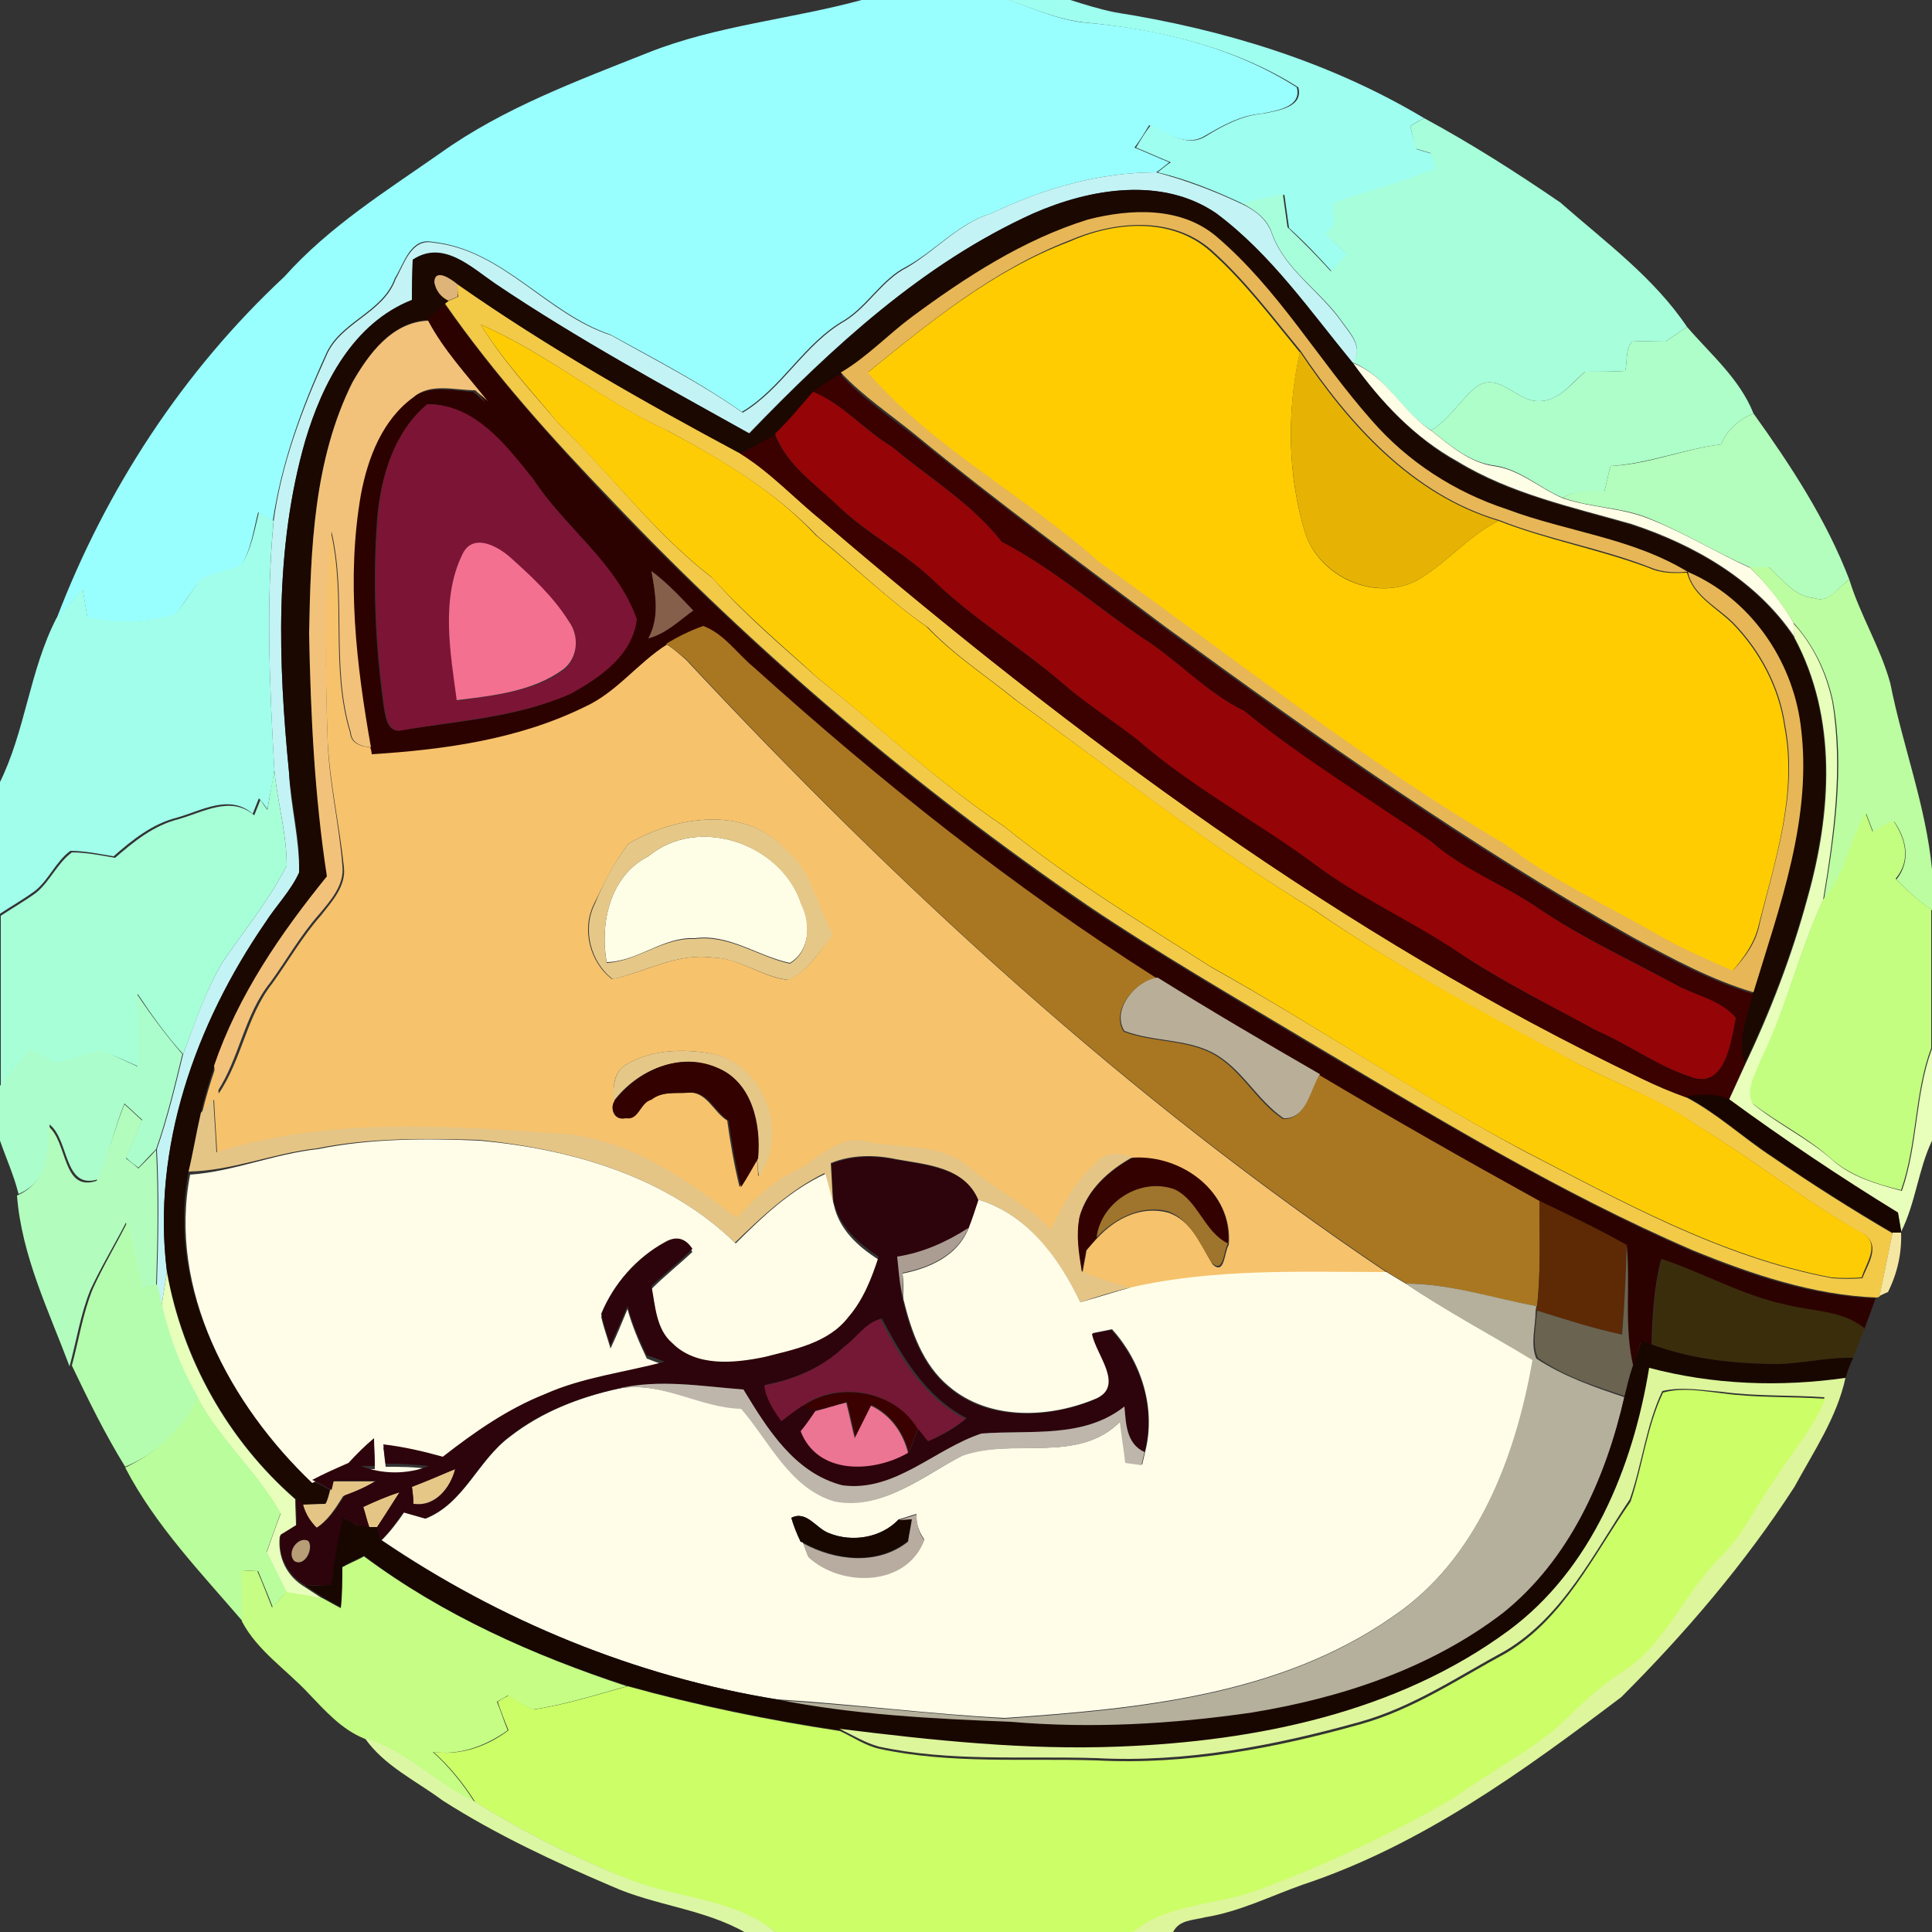 <?xml version="1.0" encoding="utf-8"?>
<!-- Generator: Adobe Illustrator 26.0.3, SVG Export Plug-In . SVG Version: 6.00 Build 0)  -->
<svg version="1.1" id="Layer_1" xmlns="http://www.w3.org/2000/svg" xmlns:xlink="http://www.w3.org/1999/xlink" x="0px" y="0px"
	 viewBox="0 0 250 250" style="enable-background:new 0 0 250 250;" xml:space="preserve">
<rect x="0" y="0" width="250" height="250" fill="#333333" stroke="none"/>
<style type="text/css">
	.st0{fill:#99FFFE;}
	.st1{fill:#9EFEF0;}
	.st2{fill:#A7FEDB;}
	.st3{fill:#C3F3F5;}
	.st4{fill:#1B0800;}
	.st5{fill:#E7B657;}
	.st6{fill:#FFCC01;}
	.st7{fill:#DFB479;}
	.st8{fill:#F3C948;}
	.st9{fill:#2C0200;}
	.st10{fill:#F3C27A;}
	.st11{fill:#FDCC05;}
	.st12{fill:#ADFEC9;}
	.st13{fill:#E6B304;}
	.st14{fill:#FEFDE6;}
	.st15{fill:#3B0000;}
	.st16{fill:#950406;}
	.st17{fill:#7C1435;}
	.st18{fill:#B3FEBC;}
	.st19{fill:#A0FEEB;}
	.st20{fill:#F6C26C;}
	.st21{fill:#F47090;}
	.st22{fill:#BBFDA0;}
	.st23{fill:#865F4B;}
	.st24{fill:#A97722;}
	.st25{fill:#E8FFBB;}
	.st26{fill:#A7FFD8;}
	.st27{fill:#C3FE81;}
	.st28{fill:#E5C888;}
	.st29{fill:#B9AF98;}
	.st30{fill:#ABFECB;}
	.st31{fill:#320100;}
	.st32{fill:#190500;}
	.st33{fill:#E5C585;}
	.st34{fill:#B2FDBE;}
	.st35{fill:#FFFDE8;}
	.st36{fill:#2D030C;}
	.st37{fill:#330100;}
	.st38{fill:#9F742C;}
	.st39{fill:#5E2905;}
	.st40{fill:#B5FDAE;}
	.st41{fill:#AC9D93;}
	.st42{fill:#F5E7A2;}
	.st43{fill:#6A634F;}
	.st44{fill:#3A2D0C;}
	.st45{fill:#B5B09C;}
	.st46{fill:#741835;}
	.st47{fill:#180700;}
	.st48{fill:#DDF59B;}
	.st49{fill:#BEB6AB;}
	.st50{fill:#CCFE67;}
	.st51{fill:#BAFD9C;}
	.st52{fill:#EC7593;}
	.st53{fill:#B8ACA0;}
	.st54{fill:#B79E76;}
	.st55{fill:#C5FD85;}
	.st56{fill:#DBF7A4;}
</style>
<g id="_x23_99fffeff">
	<path class="st0" d="M111.5,0h19.1c3.1,1.1,6.2,2.5,9.5,2.9c9.6,0.8,19.4,3.1,27.7,8.4c0.7,2.6-2.7,3-4.5,3.4
		c-2.8,0.2-5.2,1.6-7.6,3c-2.4,1.3-4.9-0.6-7-1.5c-0.6,1-1.2,2-1.9,2.9c1.5,0.6,3,1.3,4.5,1.9c-0.4,0.3-1.2,1-1.7,1.3
		c-7.4,0-14.6,2.1-21.3,5.3c-4.3,1.3-7.2,4.8-11,6.9c-3.2,1.6-5,5-8,6.9c-5.3,3-8.1,8.8-13.3,11.9c-5.4-3.8-11.2-6.8-17-10
		c-8.3-2.8-13.9-11-23-12c-2.9-0.6-3.7,2.8-4.9,4.7c-1.6,4.5-7.2,5.6-9,10c-3.1,6.8-5.7,14-6.8,21.4c-0.5-0.3-1.4-0.8-1.9-1.1
		c-0.6,2.3-0.9,4.8-2.2,6.9c-1.7,0.7-3.6,1-5.2,1.8c-1.2,1.4-2.2,3.2-3.4,4.6c-3.7,1-7.6,1.2-11.3,0.3c-0.2-1.2-0.4-2.4-0.6-3.6
		c-1.1,1.2-2.3,2.5-3.4,3.8C13.7,63.3,23.7,48,36.8,35.8c5.8-6.5,13.2-11.1,20.2-16c8.1-5.8,17.6-9.3,26.9-13
		C92.7,3.3,102.3,2.5,111.5,0z"/>
</g>
<g id="_x23_9efef0ff">
	<path class="st1" d="M130.5,0h8c1.9,0.6,3.8,1.2,5.8,1.6c14,2.2,27.8,6.4,40,13.7c-0.5,0.2-1.3,0.7-1.8,1c0.2,1,0.5,2,0.8,3
		c0.7,0.2,1.3,0.4,2,0.6c0.1,0.5,0.4,1.5,0.6,2c-4.3,1.8-8.9,2.9-13.3,4.5c0.1,0.9,0.2,1.8,0.3,2.6c-0.3,0.3-0.9,1-1.2,1.4
		c0.9,0.9,1.8,1.7,2.8,2.6c-0.7,0.8-1.4,1.5-2.1,2.2c-1.8-2-3.6-3.9-5.6-5.7c-0.2-1.4-0.4-2.9-0.6-4.3c-1.8,0.4-3.5,0.8-5.3,1.2
		c-3.6-1.7-7.3-3.2-11.1-4.1c0.4-0.3,1.2-1,1.7-1.3c-1.5-0.6-3-1.3-4.5-1.9c0.6-1,1.2-2,1.9-2.9c2.1,0.9,4.6,2.9,7,1.5
		c2.3-1.4,4.8-2.8,7.6-3c1.8-0.4,5.2-0.8,4.5-3.4c-8.2-5.2-18.1-7.5-27.7-8.4C136.8,2.5,133.7,1.1,130.5,0z"/>
</g>
<g id="_x23_a7fedbff">
	<path class="st2" d="M182.5,16.3c0.4-0.2,1.3-0.8,1.8-1c6.1,3.3,11.9,7,17.6,10.9c5.8,5.1,12.1,9.7,16.4,16.1
		c-0.9,0.6-1.9,1.3-2.8,1.9c-1.4,0-2.8-0.1-4.3,0c-0.9,1-0.6,2.6-0.9,3.8c-1.8,0.1-3.5,0.1-5.2,0.1c-1.8,1.5-3.4,3.9-6.1,3.8
		c-2.8,0-5-3.8-7.9-1.9c-2.1,1.7-3.5,4.2-5.9,5.7c-3.9-2.4-5.8-7.1-10.2-8.8l0,0c1.6-2-0.4-3.9-1.5-5.5c-2.8-3.9-7.2-6.5-8.9-11.2
		c-0.6-1.9-2.2-3-3.9-3.9c1.8-0.4,3.5-0.8,5.3-1.2c0.2,1.4,0.4,2.9,0.6,4.3c1.9,1.8,3.8,3.7,5.6,5.7c0.7-0.8,1.4-1.5,2.1-2.2
		c-0.9-0.9-1.9-1.7-2.8-2.6c0.3-0.3,0.9-1,1.2-1.4c-0.1-0.9-0.2-1.8-0.3-2.6c4.4-1.6,9-2.7,13.3-4.5c-0.1-0.5-0.4-1.5-0.6-2
		c-0.7-0.2-1.3-0.4-2-0.6C183,18.3,182.7,17.3,182.5,16.3z"/>
</g>
<g id="_x23_c3f3f5ff">
	<path class="st3" d="M128.3,27.6c6.7-3.2,13.9-5.3,21.3-5.3c3.8,1,7.5,2.4,11.1,4.1c1.7,0.8,3.3,2,3.9,3.9
		c1.7,4.6,6.1,7.3,8.9,11.2c1.1,1.6,3.1,3.5,1.5,5.5c-5.5-6.7-10.6-14.1-17.7-19.4c-7-4.8-16.3-3.2-23.6,0
		c-14.3,6.5-26,17.3-36.8,28.5c-11.1-6.2-22.3-12.2-32.8-19.3c-3.2-2.1-6.8-5.6-10.7-3.1c-0.1,1.7-0.1,3.5-0.1,5.2
		c-7.6,3-11.6,10.8-13.8,18.2c-4,13.9-3.5,28.6-2.1,42.9c0.2,4.4,1.4,8.7,1.3,13c-1.1,2.4-3,4.3-4.4,6.5
		c-9,13.1-14.7,29.1-12.7,45.1c-0.2,1.5-0.5,3-0.7,4.4c-0.2-0.9-0.4-1.9-0.6-2.8c0.2-5.8,0.3-11.7,0-17.5c1.4-4,2.4-8.2,3.4-12.3
		c1.5-4.1,2.9-8.2,5.1-11.9c2.8-4.1,6-8,8.3-12.5c0-4.2-1.2-8.2-1.6-12.3c-0.6-10.7-1.1-21.5-0.1-32.2c1-7.4,3.7-14.6,6.8-21.4
		c1.8-4.4,7.4-5.5,9-10c1.1-1.9,2-5.3,4.9-4.7c9.1,1,14.6,9.3,23,12c5.7,3.2,11.6,6.2,17,10c5.2-3.1,8-8.9,13.3-11.9
		c3-1.9,4.8-5.3,8-6.9C121.1,32.4,124.1,28.9,128.3,27.6z"/>
</g>
<g id="_x23_1b0800ff">
	<path class="st4" d="M133.8,27.6c7.3-3.2,16.6-4.8,23.6,0c7.1,5.3,12.1,12.6,17.7,19.4l0,0c3.6,5,7.9,9.7,13.4,12.8
		c6.9,4.2,14.9,5.9,22.5,8.1c8.2,2.7,16.2,7.2,21.1,14.6c5.6,10.3,4.8,22.7,1.7,33.7c-2,7.4-4.8,14.6-8.1,21.6c-1.1-3,0.4-6.1,1-9.1
		c3.3-11.2,7.7-22.7,6.1-34.6c-1-8.5-6.6-16.4-14.6-19.8l0,0c-7.1-4.4-15.6-5.2-23.4-8.1c-6.7-2.2-12.8-6.2-17.5-11.5
		c-6.8-7.8-12.1-17.1-20.1-23.8c-4.5-3.9-11.1-3.7-16.6-2.2c-8.4,2.6-15.9,7.5-22.8,12.8c-3.2,2.3-5.8,5.2-9.2,7.2
		c-1.2,0.7-2.4,1.5-3.5,2.3c-1.6,1.8-3.1,3.8-4.9,5.4c-1.4,0.9-3,1.7-4.5,2.5C83.3,52,70.9,45,59.2,36.8c-0.7-0.6-3-2.2-3-0.3
		c0.2,1.1,0.9,1.9,1.9,2.4l-0.5,0.4c-0.7,0.7-1.5,1.4-2.2,2.1c-4.6,0.2-7.6,4.3-9.8,8c-5,10-5.4,21.6-5.6,32.6
		c0.2,10.5,0.7,21,2.4,31.3c-6,7.4-11.5,15.4-14.6,24.5c-0.7,2-1.3,4.1-1.8,6.1c-0.6,2.5-1,5.1-1.6,7.7
		c-2.9,14.9,5.2,29.8,15.8,39.9c0.8,0.4,1.6,0.8,2.5,1.3c-0.1,0.4-0.4,1.3-0.5,1.8c-0.8,0-2.3,0.1-3.1,0.1c-0.2-0.2-0.7-0.6-0.9-0.8
		c-8.7-7.5-14.5-18.1-16.6-29.4c-2-16,3.7-32,12.7-45.1c1.4-2.2,3.3-4.1,4.4-6.5c0.2-4.4-1-8.7-1.3-13c-1.4-14.2-1.9-29,2.1-42.9
		c2.2-7.4,6.2-15.2,13.8-18.2c0-1.7,0.1-3.5,0.1-5.2c3.9-2.6,7.5,0.9,10.7,3.1C74.8,43.9,85.9,49.9,97,56.1
		C107.8,44.9,119.5,34,133.8,27.6z"/>
</g>
<g id="_x23_e7b657ff">
	<path class="st5" d="M140.8,28.4c5.5-1.4,12-1.7,16.6,2.2c8,6.8,13.2,16,20.1,23.8c4.7,5.4,10.8,9.3,17.5,11.5
		c7.7,2.9,16.2,3.7,23.4,8.1c-1.7,0.1-3.3,0.1-4.9-0.6c-6.4-2.5-13.2-3.6-19.5-6.1c-11.2-3.3-19.4-12.5-25.7-21.9
		c-3.7-4.5-7.2-9.2-11.6-13.1c-5.1-4.4-12.5-3.7-18.3-1.2c-9.8,3.8-18,10.5-26,17c8.5,9.8,20.3,15.9,29.9,24.5
		c17.4,12.4,34.1,25.8,52.5,36.5c6,4.6,12.9,7.8,19.4,11.5c3.2,1.9,6.7,3.3,10.1,4.9c1.6-1.7,3-3.7,3.4-6c2-8.3,5-16.9,3.3-25.6
		c-0.7-5-3.2-9.7-6.7-13.3c-2.1-2.1-5.2-3.5-5.9-6.6c8,3.4,13.5,11.3,14.6,19.8c1.6,11.9-2.7,23.4-6.1,34.6
		c-5.4-1.6-10.4-4.3-15.4-7c-21.2-11.9-41.1-26-60.7-40.3c-10.9-8.2-21.8-16.2-32.3-24.8c-3.3-2.7-6.8-5-9.7-8.1
		c3.4-2,6.1-4.9,9.2-7.2C124.9,35.9,132.4,31,140.8,28.4z"/>
</g>
<g id="_x23_ffcc01ff">
	<path class="st6" d="M138.3,31.3c5.8-2.6,13.2-3.3,18.3,1.2c4.4,3.9,7.9,8.6,11.6,13.1c-1.7,7.7-1.6,15.9,0.7,23.4
		c1.9,5.7,8.9,8.8,14.3,6.2c3.9-2.2,6.7-5.8,10.7-7.8c6.4,2.5,13.1,3.7,19.5,6.1c1.5,0.7,3.2,0.7,4.9,0.6l0,0
		c0.8,3.1,3.8,4.5,5.9,6.6c3.5,3.6,6,8.3,6.7,13.3c1.7,8.7-1.2,17.3-3.3,25.6c-0.5,2.3-1.9,4.3-3.4,6c-3.4-1.5-6.9-3-10.1-4.9
		c-6.5-3.7-13.4-6.9-19.4-11.5c-18.4-10.8-35.2-24.2-52.5-36.5c-9.6-8.6-21.4-14.7-29.9-24.5C120.3,41.7,128.5,35,138.3,31.3z"/>
</g>
<g id="_x23_dfb479ff">
	<path class="st7" d="M56.2,36.5c0.1-1.9,2.3-0.3,3,0.3c0,0.4,0,1.2,0,1.6c-0.3,0.1-0.9,0.4-1.2,0.5C57,38.4,56.4,37.6,56.2,36.5z"
		/>
</g>
<g id="_x23_f3c948ff">
	<path class="st8" d="M59.2,36.8C70.9,45,83.3,52,95.8,58.7c3.9,2.4,7.1,5.9,10.7,8.8c32.5,27.8,67.2,53.6,106,72.1
		c1.8,0.9,3.7,1.7,5.7,2.4c4,2.1,7.3,5.2,11.1,7.7c5.1,3.5,10.3,6.8,15.6,9.9c-0.6,2.7-1.1,5.5-1.7,8.2l-0.3,0.1
		c-8.2-0.3-16.2-3-23.8-6.1c-17.4-7.5-33.6-17.4-49.9-27.1c-9.5-5.7-19.2-11.3-28.4-17.5c-22.3-15.3-43-32.8-61.6-52.4
		C71.5,56.8,64,48.5,57.6,39.3l0.5-0.4c0.3-0.1,0.9-0.4,1.2-0.5C59.2,38,59.2,37.2,59.2,36.8 M62.2,42c2.8,4.6,6.5,8.6,10,12.7
		c6.8,6.5,12.4,14.3,20,20.1c4.2,4.8,9.1,8.9,13.8,13.1c8,6.3,15.5,13.4,24,19.1c8.4,6.8,17.7,12.4,26.8,18.2
		c13.6,7.6,26.6,16.3,40.3,23.7c12.8,6.6,25.6,13.8,40,16.5c1.3,0.1,2.6,0.1,3.9,0c0.6-1.7,2.4-4.1,0.3-5.6
		c-7.6-4.2-14.4-9.8-21.8-14.2c-5.1-3.6-11-5.6-16.4-8.5c-11.2-6-22.4-12-32.8-19.2c-13.5-8.2-26-17.9-38.8-27.3
		c-3.8-3.1-8-5.8-11.4-9.4c-5.1-3.5-9.5-7.9-14.3-11.8c-5.5-5.8-12.4-9.9-19.3-13.6C77.9,51.9,70.8,45.7,62.2,42z"/>
</g>
<g id="_x23_2c0200ff">
	<path class="st9" d="M55.3,41.4c0.7-0.7,1.5-1.4,2.2-2.1c6.4,9.2,13.9,17.5,21.5,25.6c18.7,19.5,39.3,37.1,61.6,52.4
		c9.3,6.2,18.9,11.8,28.4,17.5c16.3,9.6,32.5,19.5,49.9,27.1c7.6,3.1,15.5,5.8,23.8,6.1c-0.5,1.4-1,2.8-1.5,4.1
		c-2.9-2.3-6.8-2.1-10.3-3.1c-5.6-1.2-10.6-4.2-16-5.9c-0.9,3.6-1.1,7.3-1.2,11.1c-0.3-0.1-1-0.4-1.4-0.5c-0.4,1.2-0.7,2.4-1,3.6
		c-1.3-5.3-0.3-10.6-0.9-15.9c-3.6-2.1-7.5-3.9-11.3-5.7c-9.5-5.3-19.1-10.7-28.5-16.3c-7-4.1-14.1-8.2-21-12.5
		c-18.6-11.7-35.9-25.4-52.1-40.2c-2.2-1.8-3.9-4.3-6.6-5.4c-1.7,0.6-3.3,1.4-4.8,2.3c-3.8,2.4-6.5,6.3-10.7,8.1
		c-8.5,4.1-18.1,5.5-27.5,6.1c-0.1-0.2-0.2-0.7-0.2-0.9c-1.9-10.8-3.2-21.9-1.3-32.7c0.9-4.7,2.8-9.7,6.8-12.6c2.3-1.9,5.4-1,8-0.9
		c0.4,0.3,1.2,1,1.6,1.4C60.4,48.4,57.4,45.3,55.3,41.4 M55.3,52.3c-4.3,3.6-6,9.3-6.5,14.7c-0.6,8-0.3,16.1,0.8,24.1
		c0.2,1.3,0.4,3.8,2.3,3.4c7.3-1.2,14.9-1.6,21.8-4.7c3.8-2.1,8.1-5,8.6-9.7C79.8,72.8,73.1,68.3,69,62
		C65.4,57.7,61.4,52.3,55.3,52.3 M84.3,73.9c0.5,2.9,1.1,6-0.4,8.7c2.2-0.6,3.9-2.2,5.8-3.6C88,77.2,86.3,75.4,84.3,73.9z"/>
</g>
<g id="_x23_f3c27aff">
	<path class="st10" d="M45.6,49.5c2.1-3.7,5.1-7.8,9.8-8c2,3.8,5,7,7.7,10.4c-0.4-0.4-1.2-1-1.6-1.4c-2.6,0-5.8-1-8,0.9
		c-4,2.9-5.9,7.8-6.8,12.6c-1.9,10.9-0.6,22,1.3,32.7c-1.2-0.1-2.5-0.5-2.6-1.9c-2.6-8.5-0.5-17.5-2.5-26C42,77.8,42.1,86.9,42.4,96
		c0.2,5.4,1.5,10.7,1.9,16c0.3,2.5-1.5,4.5-3,6.3c-2.4,2.7-4.2,5.9-6.3,8.8c-3.4,4.2-4,9.8-6.9,14.2c-0.1-0.9-0.3-2.6-0.4-3.4
		c3.1-9.1,8.6-17.1,14.6-24.5C40.7,103,40.2,92.5,40,82C40.2,71,40.6,59.5,45.6,49.5z"/>
</g>
<g id="_x23_fdcc05ff">
	<path class="st11" d="M62.2,42c8.5,3.7,15.7,9.8,24.1,13.7c7,3.7,13.9,7.8,19.3,13.6c4.8,3.9,9.2,8.2,14.3,11.8
		c3.4,3.6,7.6,6.3,11.4,9.4c12.8,9.3,25.3,19,38.8,27.3C180.6,125,191.9,131,203,137c5.4,3,11.4,4.9,16.4,8.5
		c7.5,4.5,14.2,10,21.8,14.2c2.1,1.4,0.2,3.9-0.3,5.6c-1.3,0.1-2.6,0.1-3.9,0c-14.3-2.7-27.2-9.9-40-16.5
		c-13.8-7.3-26.7-16.1-40.3-23.7c-9.1-5.8-18.4-11.4-26.8-18.2c-8.5-5.7-16-12.7-24-19.1c-4.7-4.3-9.6-8.4-13.8-13.1
		c-7.5-5.8-13.2-13.5-20-20.1C68.8,50.6,65.1,46.7,62.2,42z"/>
</g>
<g id="_x23_adfec9ff">
	<path class="st12" d="M215.5,44.2c0.9-0.6,1.9-1.3,2.8-1.9c3.1,3.6,6.8,6.7,8.6,11.2c-1.9,0.8-3.4,2.1-4.2,4
		c-4.8,0.6-9.4,2.5-14.3,2.8c-0.3,1.1-0.5,2.2-0.8,3.3c-1.9,0-3.8-0.1-5.4,0.8c-3.1-1.3-5.6-3.8-9.1-4.2c-3.1-0.5-5.5-2.6-7.9-4.5
		c2.4-1.5,3.8-4,5.9-5.7c2.9-1.9,5.1,1.9,7.9,1.9c2.6,0.1,4.3-2.2,6.1-3.8c1.8,0,3.5,0,5.2-0.1c0.3-1.2,0-2.8,0.9-3.8
		C212.7,44.1,214.1,44.2,215.5,44.2z"/>
</g>
<g id="_x23_e6b304ff">
	<path class="st13" d="M168.2,45.5c6.3,9.4,14.4,18.5,25.7,21.9c-4,2-6.8,5.6-10.7,7.8c-5.4,2.6-12.4-0.6-14.3-6.2
		C166.6,61.4,166.5,53.2,168.2,45.5z"/>
</g>
<g id="_x23_fefde6ff">
	<path class="st14" d="M175.1,47c4.4,1.7,6.3,6.3,10.2,8.8c2.4,1.9,4.8,4,7.9,4.5c3.4,0.4,6,2.9,9.1,4.2c3.6,1.2,7.5,1.2,11,2.6
		c4.6,1.8,8.8,4.4,13.2,6.4c2.2,2.1,4.1,4.5,5.6,7.1l0.1,1.8c-4.9-7.3-12.9-11.9-21.1-14.6c-7.7-2.2-15.6-3.9-22.5-8.1
		C183,56.6,178.7,52,175.1,47z"/>
	<path class="st14" d="M83.9,110.8c6.5-5.4,17.3-1.6,19.8,6.2c1.3,2.4,1.1,6.1-1.5,7.6c-4.2-0.9-7.9-3.8-12.3-3.2
		c-4.1-0.2-7.3,3-11.4,3.1C77.6,119.5,78.9,113.3,83.9,110.8z"/>
</g>
<g id="_x23_3b0000ff">
	<path class="st15" d="M105.2,50.7c1.1-0.8,2.3-1.6,3.5-2.3c2.8,3.1,6.4,5.5,9.7,8.1c10.5,8.5,21.4,16.6,32.3,24.8
		c19.6,14.3,39.5,28.4,60.7,40.3c5,2.7,9.9,5.3,15.4,7c-0.7,3-2.1,6-1,9.1c-0.7,1.5-1.4,3.1-2.1,4.6c-1.8-0.7-3.7-0.7-5.5-0.3
		c-1.9-0.7-3.8-1.5-5.7-2.4c-38.8-18.5-73.5-44.3-106-72.1c-3.6-2.9-6.7-6.3-10.7-8.8c1.5-0.8,3-1.6,4.5-2.5c1.5,4,5.2,6.4,8.2,9.3
		c3.8,3.7,8.6,6,12.4,9.7c5.1,4.9,11.2,8.6,16.6,13.2c3.1,2.7,6.6,4.8,9.8,7.4c7,6.1,15.4,10.4,22.8,16c5.9,4.4,12.6,7.3,18.6,11.4
		c5.6,3.8,11.8,6.8,17.8,10.1c4.2,1.8,7.9,4.6,12.2,6c4.5,1.8,5.3-4.6,5.9-7.6c-2-2.3-5.4-2.9-8-4.4c-5.8-3.2-11.8-5.9-17.3-9.6
		c-4.5-3.2-9.9-5-14.1-8.8c-8.1-5.5-16.6-10.6-24.2-16.9c-5-2.4-8.7-6.7-13.4-9.6c-6-4.2-11.5-8.9-18-12.3c-3.9-5-9.4-8.3-14.2-12.3
		C111.9,55.7,109.1,52.3,105.2,50.7z"/>
	<path class="st15" d="M103.8,182c4.6-3.3,11.9-2.1,15,2.8c-0.4,1-0.8,2.1-1.2,3.1c-0.7-2.6-2.3-4.9-4.8-6.1
		c-0.7,1.4-1.4,2.8-2.1,4.2c-0.4-1.6-0.7-3.1-1.1-4.6c-1.3,0.4-2.7,0.8-4,1.1C105.1,182.4,104.2,182.1,103.8,182z"/>
</g>
<g id="_x23_950406ff">
	<path class="st16" d="M100.3,56.1c1.8-1.7,3.3-3.6,4.9-5.4c3.9,1.6,6.6,5,10.2,7.1c4.8,4.1,10.3,7.3,14.2,12.3
		c6.5,3.4,12,8.2,18,12.3c4.7,2.9,8.4,7.2,13.4,9.6c7.6,6.2,16.1,11.3,24.2,16.9c4.2,3.7,9.5,5.6,14.1,8.8
		c5.5,3.7,11.5,6.5,17.3,9.6c2.6,1.5,6,2,8,4.4c-0.6,3.1-1.4,9.4-5.9,7.6c-4.3-1.4-8-4.2-12.2-6c-6-3.3-12.1-6.3-17.8-10.1
		c-6.1-4.1-12.8-7-18.6-11.4c-7.5-5.5-15.8-9.9-22.8-16c-3.2-2.5-6.7-4.7-9.8-7.4c-5.3-4.6-11.5-8.3-16.6-13.2
		c-3.8-3.7-8.6-6.1-12.4-9.7C105.5,62.6,101.8,60.2,100.3,56.1z"/>
</g>
<g id="_x23_7c1435ff">
	<path class="st17" d="M55.3,52.3c6.2,0,10.2,5.3,13.7,9.7c4.1,6.3,10.8,10.8,13.4,18.1c-0.5,4.7-4.8,7.6-8.6,9.7
		c-6.9,3-14.5,3.4-21.8,4.7c-1.9,0.4-2.1-2.1-2.3-3.4c-1.1-8-1.4-16-0.8-24.1C49.3,61.6,51,55.9,55.3,52.3 M59.8,71.8
		c-2.8,5.8-1.5,12.7-0.6,18.9c4.7-0.7,9.8-1.1,13.8-4c1.8-1.5,2-4.4,0.7-6.2c-2.1-3.1-4.8-5.8-7.6-8.3
		C64.2,70.7,61.1,68.9,59.8,71.8z"/>
</g>
<g id="_x23_b3febcff">
	<path class="st18" d="M222.7,57.5c0.8-1.9,2.3-3.2,4.2-4c4.8,6.7,9.4,13.7,12.4,21.5c-1.4,0.9-2.5,3.1-4.5,2.4
		c-2.6-0.2-4.1-2.4-5.9-4c-0.6,0-1.9,0-2.5,0c-4.5-2-8.7-4.6-13.2-6.4c-3.5-1.4-7.4-1.3-11-2.6c1.7-1,3.6-0.9,5.4-0.8
		c0.3-1.1,0.5-2.2,0.8-3.3C213.3,60.1,217.9,58.1,222.7,57.5z"/>
</g>
<g id="_x23_a0feebff">
	<path class="st19" d="M33.5,66.3c0.5,0.3,1.4,0.8,1.9,1.1c-1,10.7-0.5,21.5,0.1,32.2c-0.2,1.7-0.6,3.4-0.9,5.1
		c-0.3-0.4-0.8-1.1-1.1-1.4c-0.3,0.7-0.5,1.3-0.8,2c-3-2.6-6.6-0.4-9.8,0.5c-3.2,0.8-5.8,2.9-8.2,5c-1.9-0.3-3.7-0.7-5.6-0.7
		c-1.9,1.4-2.8,3.8-4.6,5.2c-1.5,1.1-3.1,2-4.6,3v-16.9C3.3,94.6,3.8,86.8,7.3,80c1.1-1.3,2.3-2.5,3.4-3.8c0.2,1.2,0.4,2.4,0.6,3.6
		c3.7,0.9,7.6,0.8,11.3-0.3c1.3-1.4,2.2-3.1,3.4-4.6c1.7-0.8,3.5-1.1,5.2-1.8C32.5,71.2,32.9,68.7,33.5,66.3z"/>
</g>
<g id="_x23_f6c26cff">
	<path class="st20" d="M42.4,96c-0.3-9.1-0.5-18.2,0.4-27.2c2,8.5-0.1,17.5,2.5,26c0.1,1.4,1.4,1.8,2.6,1.9c0.1,0.2,0.2,0.7,0.2,0.9
		c9.4-0.6,18.9-1.9,27.5-6.1c4.2-1.9,6.9-5.7,10.7-8.1c0.9,0.6,1.7,1.3,2.5,2c27.4,29.4,57.2,56.8,90.7,79.3
		c-11.1,0-22.2-0.5-33.1,2c-2.2-0.5-4.3-1.2-6.3-2.1c0.1-0.7,0.4-2.1,0.5-2.8c0.3-0.4,1-1.2,1.4-1.6c2.3-2.5,5.6-4.2,9.1-3.3
		c3.1,1,4.3,4.2,5.8,6.7c1.6,1.5,1.5-1.6,2.1-2.5c0.6-6.8-6-11.6-12.3-11.2c-1.7-0.6-3.6-0.7-4.9,0.9c-2.7,2.2-4.2,5.4-5.7,8.5
		c-3-3.2-7-5.1-10.4-7.9c-3.7-3.3-9-2.5-13.5-3.5c-3.7-1-6.3,2.4-9.4,3.9c-2.9,1.4-5.2,3.7-7.4,6c-6.6-5.1-13.7-10.1-22.3-10.9
		c-15-1-30.5-2.2-45,2.4c-0.1-2.3-0.3-4.6-0.4-7c-0.5,0.6-1.1,1.2-1.6,1.9c0.5-2.1,1.1-4.1,1.8-6.1c0.1,0.9,0.3,2.6,0.4,3.4
		c3-4.4,3.6-10,6.9-14.2c2.1-2.9,3.9-6.1,6.3-8.8c1.4-1.8,3.3-3.8,3-6.3C43.9,106.6,42.7,101.4,42.4,96 M81.3,109.2
		c-1.8,2.4-3.1,5-4.4,7.7c-1.7,3.3-0.6,7.6,2.3,9.8c4.3-0.9,8.3-3.4,12.9-2.8c3.5,0,6.4,2.5,9.8,2.9c2.6-1.1,4.2-3.7,5.8-5.9
		c-2.1-3.5-2.7-8-6-10.8C96.7,104.1,87.3,105.6,81.3,109.2 M80.8,137.9c-1.5,1.1-1.5,3-1.3,4.6c-0.6,1,0,2.5,1.3,2.2
		c1.7,0.2,1.8-2,3.3-2.4c1.4-1.1,3.2-0.8,4.8-0.9c2.5-0.3,3.4,2.5,5.2,3.6c0.4,2.9,0.9,5.8,1.6,8.6c0.8-1.2,1.5-2.4,2.2-3.7
		c0.1,0.6,0.2,1.7,0.2,2.3c4.1-5.5,0.5-14.8-6.3-15.9C88.3,135.7,84.1,135.8,80.8,137.9z"/>
</g>
<g id="_x23_f47090ff">
	<path class="st21" d="M59.8,71.8c1.3-2.9,4.5-1.2,6.2,0.3c2.8,2.5,5.6,5.1,7.6,8.3c1.4,1.9,1.2,4.7-0.7,6.2c-4,2.9-9,3.4-13.8,4
		C58.3,84.6,57,77.6,59.8,71.8z"/>
</g>
<g id="_x23_bbfda0ff">
	<path class="st22" d="M226.4,73.4c0.6,0,1.9,0,2.5,0c1.8,1.6,3.3,3.8,5.9,4c1.9,0.7,3.1-1.5,4.5-2.4c1.4,4.6,4,8.7,5.3,13.4
		c1.6,8.1,4.6,15.8,5.4,24.1v5.3c-1.7-1.2-3.2-2.5-4.6-4c1.9-2.4,1.3-5.2-0.3-7.5c-0.9,0.5-1.8,1-2.7,1.4c-0.2-0.6-0.7-1.8-0.9-2.4
		c-2.2,3.6-2.6,8-5.5,11.2c1.4-8.5,2.7-17.2,1.2-25.7c-0.8-3.8-2.5-7.3-5.1-10.2C230.5,78,228.6,75.5,226.4,73.4z"/>
</g>
<g id="_x23_865f4bff">
	<path class="st23" d="M84.3,73.9c2,1.5,3.7,3.3,5.4,5.1c-1.8,1.3-3.5,3-5.8,3.6C85.4,79.8,84.8,76.8,84.3,73.9z"/>
</g>
<g id="_x23_a97722ff">
	<path class="st24" d="M86.2,83.3c1.5-0.9,3.1-1.7,4.8-2.3c2.7,1,4.4,3.6,6.6,5.4c16.3,14.7,33.5,28.4,52.1,40.2
		c-2.9,0.4-6,4.2-4.3,6.9c3.7,1.4,7.9,1,11.4,2.8c3.8,2,5.7,6.2,9.2,8.5c3,0.1,3.4-3.7,4.7-5.7c9.4,5.6,18.9,11,28.5,16.3
		c0,4.5,0.2,9.1-0.3,13.6c-5.7-0.9-11.1-2.9-16.9-2.9c-0.8-0.5-1.7-1-2.5-1.5c-33.4-22.4-63.3-49.8-90.7-79.3
		C87.9,84.6,87.1,83.9,86.2,83.3z"/>
</g>
<g id="_x23_e8ffbbff">
	<path class="st25" d="M232,80.6c2.6,2.8,4.3,6.4,5.1,10.2c1.4,8.5,0.2,17.2-1.2,25.7c-3.1,6.7-4.8,14.1-8,20.8
		c-0.6,1.8-2,3.8-1,5.6c3.2,2.6,7,4.4,10.1,7.1c2.5,2.3,5.8,3.2,9.1,4.1c2.1-6,1.7-12.5,3.9-18.4v11.9c-1.8,3.8-2.1,8-4,11.8
		c-0.1-0.6-0.3-1.7-0.4-2.3c-7.5-4.5-14.8-9.5-21.9-14.7c0.7-1.5,1.4-3.1,2.1-4.6c3.3-6.9,6.1-14.2,8.1-21.6
		c3.1-11,3.9-23.3-1.7-33.7L232,80.6z"/>
	<path class="st25" d="M21.6,164.6c2,11.3,7.9,21.8,16.6,29.4c0,0.9,0.1,2.6,0.1,3.5c-0.5,0.3-1.6,1-2.1,1.3
		c-0.3,2.7,0.9,5.2,3.3,6.6c0.6,0.4,1.7,1.1,2.3,1.5c-1.6-0.3-3.2-0.6-4.7-0.8c-0.9-1.7-1.7-3.4-2.6-5.2c0.6-1.7,1.2-3.4,1.8-5
		c-3-5.4-7.8-9.5-10.7-14.9c-2.2-3.7-3.7-7.7-4.7-11.9C21.1,167.5,21.4,166.1,21.6,164.6z"/>
</g>
<g id="_x23_a7ffd8ff">
	<path class="st26" d="M34.6,104.8c0.3-1.7,0.6-3.4,0.9-5.1c0.4,4.1,1.6,8.2,1.6,12.3c-2.3,4.5-5.5,8.4-8.3,12.5
		c-2.2,3.7-3.6,7.9-5.1,11.9c-2.2-2.4-4.1-5.1-5.9-7.8c0.1,3.1,0.1,6.2,0.1,9.4c-1.6-0.7-3.2-1.5-4.9-1.9c-1.9,0.4-3.7,1.3-5.6,1.6
		c-1.2-0.5-2.3-1.2-3.4-1.8c-1.3,1.6-2.6,3.2-3.9,4.8v-22.2c1.5-1,3.1-1.9,4.6-3c1.8-1.5,2.7-3.8,4.6-5.2c1.9,0,3.8,0.4,5.6,0.7
		c2.4-2.1,5-4.2,8.2-5c3.2-0.9,6.8-3.1,9.8-0.5c0.3-0.7,0.5-1.3,0.8-2C33.8,103.7,34.3,104.4,34.6,104.8z"/>
</g>
<g id="_x23_c3fe81ff">
	<path class="st27" d="M235.9,116.4c2.9-3.2,3.4-7.6,5.5-11.2c0.2,0.6,0.7,1.8,0.9,2.4c0.9-0.5,1.8-1,2.7-1.4
		c1.6,2.4,2.3,5.1,0.3,7.5c1.4,1.5,2.9,2.8,4.6,4v17.9c-2.2,5.9-1.8,12.4-3.9,18.4c-3.2-0.8-6.5-1.8-9.1-4.1
		c-3.1-2.8-6.9-4.6-10.1-7.1c-1-1.8,0.4-3.9,1-5.6C231.1,130.5,232.8,123.1,235.9,116.4z"/>
</g>
<g id="_x23_e5c888ff">
	<path class="st28" d="M81.3,109.2c6-3.6,15.4-5.1,20.5,0.9c3.3,2.7,3.9,7.2,6,10.8c-1.7,2.2-3.3,4.8-5.8,5.9
		c-3.4-0.4-6.3-2.8-9.8-2.9c-4.6-0.6-8.6,1.8-12.9,2.8c-2.9-2.2-4-6.5-2.3-9.8C78.1,114.2,79.5,111.6,81.3,109.2 M83.9,110.8
		c-5,2.5-6.3,8.7-5.4,13.8c4-0.2,7.3-3.3,11.4-3.1c4.4-0.6,8.2,2.3,12.3,3.2c2.6-1.5,2.7-5.2,1.5-7.6
		C101.2,109.2,90.4,105.4,83.9,110.8z"/>
	<path class="st28" d="M80.8,137.9c3.3-2.1,7.4-2.2,11.1-1.6c6.8,1.1,10.4,10.4,6.3,15.9c-0.1-0.6-0.2-1.7-0.2-2.3
		c0.4-4.4-0.7-9.9-5.2-11.7c-4.9-2.1-10.4,0.3-13.4,4.3C79.3,140.8,79.4,138.9,80.8,137.9z"/>
	<path class="st28" d="M53.3,192.4c1.9-0.8,3.7-1.6,5.6-2.3c-0.6,2.4-2.6,4.9-5.4,4.5C53.5,194.1,53.4,193,53.3,192.4z"/>
</g>
<g id="_x23_b9af98ff">
	<path class="st29" d="M145.5,133.4c-1.7-2.7,1.4-6.5,4.3-6.9c6.9,4.3,13.9,8.4,21,12.5c-1.3,2-1.7,5.8-4.7,5.7
		c-3.5-2.4-5.4-6.5-9.2-8.5C153.4,134.4,149.2,134.8,145.5,133.4z"/>
</g>
<g id="_x23_abfecbff">
	<path class="st30" d="M17.8,138c0-3.1,0-6.2-0.1-9.4c1.8,2.7,3.8,5.4,5.9,7.8c-1,4.1-2,8.3-3.4,12.3c-0.8,0.8-1.5,1.6-2.3,2.4
		c-0.4-0.3-1.2-0.9-1.6-1.3c0.7-1.6,1.4-3.3,2.1-4.9c-0.8-0.7-1.5-1.4-2.3-2.1c-1.3,3.2-2,6.6-3.4,9.8c-4.5,1.4-3.7-5.1-6.3-7.1
		c0.3,3.6-0.3,7.4-4,9c-0.6-2.4-1.6-4.6-2.4-6.9v-7.1c1.3-1.6,2.6-3.2,3.9-4.8c1.1,0.6,2.2,1.3,3.4,1.8c1.9-0.3,3.7-1.2,5.6-1.6
		C14.7,136.5,16.2,137.3,17.8,138z"/>
</g>
<g id="_x23_320100ff">
	<path class="st31" d="M79.5,142.5c3-4,8.5-6.5,13.4-4.3c4.5,1.9,5.6,7.4,5.2,11.7c-0.7,1.2-1.4,2.5-2.2,3.7
		c-0.7-2.8-1.2-5.7-1.6-8.6c-1.8-1.1-2.7-3.9-5.2-3.6c-1.6,0.1-3.4-0.2-4.8,0.9c-1.5,0.4-1.6,2.7-3.3,2.4
		C79.5,145,78.9,143.4,79.5,142.5z"/>
</g>
<g id="_x23_190500ff">
	<path class="st32" d="M218.2,141.9c1.8-0.4,3.8-0.4,5.5,0.3c7.1,5.2,14.4,10.1,21.9,14.7c0.1,0.6,0.3,1.7,0.4,2.3l0,0.3
		c-0.3,0-0.8,0-1.1,0c-5.3-3.1-10.5-6.4-15.6-9.9C225.5,147.1,222.2,144,218.2,141.9z"/>
</g>
<g id="_x23_e5c585ff">
	<path class="st33" d="M26,144c0.5-0.6,1.1-1.2,1.6-1.9c0.1,2.3,0.3,4.6,0.4,7c14.5-4.6,30-3.4,45-2.4c8.5,0.8,15.7,5.8,22.3,10.9
		c2.2-2.3,4.5-4.6,7.4-6c3.1-1.4,5.7-4.9,9.4-3.9c4.5,1,9.8,0.1,13.5,3.5c3.3,2.8,7.4,4.7,10.4,7.9c1.5-3.1,3-6.2,5.7-8.5
		c1.2-1.6,3.1-1.5,4.9-0.9c-3.1,1.7-5.9,4.2-6.9,7.7c-0.4,2.3,0,4.7,0.3,7.1c2,0.9,4.2,1.6,6.3,2.1c-2.2,0.5-4.3,1.2-6.5,1.9
		c-2.8-5.7-6.9-11.4-13.3-13.3c-1.7-4.2-6.6-4.5-10.5-5.2c-2.8-0.6-5.8-0.6-8.5,0.5c0.1,1.8,0.2,3.5,0.3,5.3c-0.4-1.3-0.8-2.7-1.1-4
		c-4.5,2.2-8.1,5.6-11.6,9c-8.9-8.6-21.1-12.1-33.1-13.3c-7-0.2-14.1-0.3-21,1.1c-5.6,0.6-10.9,2.9-16.6,3
		C25,149.1,25.4,146.6,26,144z"/>
	<path class="st33" d="M42.7,192.9c0.1-0.3,0.2-0.9,0.3-1.2c1.4,0,4.2,0,5.5,0c-1.3,0.8-2.7,1.4-4.1,1.9c-1,1.6-2,3.2-3.6,4.2
		c-0.9-0.8-1.5-1.8-1.8-3.1c0.8,0,2.3-0.1,3.1-0.1C42.4,194.2,42.6,193.3,42.7,192.9z"/>
	<path class="st33" d="M47,195c1.5-0.7,3.1-1.4,4.7-1.9c-0.9,1.5-1.9,3-2.9,4.5l-1.1,0C47.5,196.8,47.3,195.9,47,195z"/>
</g>
<g id="_x23_b2fdbeff">
	<path class="st34" d="M16.1,142.9c0.8,0.7,1.5,1.4,2.3,2.1c-0.7,1.6-1.4,3.3-2.1,4.9c0.4,0.3,1.2,0.9,1.6,1.3
		c0.8-0.8,1.6-1.6,2.3-2.4c0.3,5.8,0.2,11.7,0,17.5c-0.5,0.1-1.5,0.3-2,0.4c-0.5-2.8-1.1-5.7-1.9-8.5c-1.5,2.9-3.2,5.7-4.6,8.7
		c-1.3,3.2-1.8,6.6-2.7,9.9c-2.7-7.2-6.2-14.3-6.8-22.1c3.7-1.6,4.3-5.4,4-9c2.6,2,1.8,8.6,6.3,7.1C14,149.5,14.8,146.1,16.1,142.9z
		"/>
</g>
<g id="_x23_fffde8ff">
	<path class="st35" d="M41.1,148.7c6.9-1.4,14-1.4,21-1.1c12,1.1,24.3,4.7,33.1,13.3c3.5-3.5,7.1-6.9,11.6-9c0.4,1.3,0.7,2.7,1.1,4
		c0.7,3.2,3.1,5.4,5.8,7.1c-1,2.7-2,5.5-3.9,7.8c-2.6,3.4-7,4.2-10.9,5.2c-3.9,0.8-8.8,1.3-11.9-1.8c-2.1-1.9-2.2-4.9-2.7-7.4
		c1.7-1.7,3.6-3.2,5.3-4.8c-0.9-1.5-2.1-1.8-3.5-0.9c-3.8,1.9-6.8,5.4-8.3,9.3c0.3,1.4,0.8,2.7,1.2,4.1c0.8-1.7,1.5-3.4,2.2-5.1
		c0.6,2.2,1.5,4.3,2.5,6.4c0.8,0.3,1.5,0.6,2.3,0.8c-5.2,1.4-10.6,2.1-15.5,4.2c-4.8,1.9-9.1,5-13.2,8.1c-2.5-0.8-5.1-1.3-7.7-1.6
		c0.1,0.6,0.2,1.8,0.3,2.5c1.9,0,3.7,0,5.6,0.3c-2.8,1.1-6,1.1-8.8,0h1.8c0-1.2-0.1-2.4-0.1-3.6c-1.1,1-2.2,2.1-3.3,3.2
		c-1.6,0.7-3.1,1.4-4.7,2.2c-10.6-10.1-18.7-25-15.8-39.9C30.2,151.6,35.5,149.3,41.1,148.7z"/>
	<path class="st35" d="M126.5,155.2c6.4,1.9,10.5,7.5,13.3,13.3c2.2-0.6,4.3-1.3,6.5-1.9c10.9-2.5,22-2,33.1-2
		c0.8,0.5,1.7,1,2.5,1.5c5.3,3.5,10.9,6.6,16.5,9.8c-2.2,12.6-7.2,25.9-18.2,33.3c-14.6,10.2-32.9,11.9-50.2,13.1
		c-9.8-0.5-19.6-1.8-29.4-2.4c-18.3-2.9-35.9-10.2-51.2-20.6c1.1-1.1,2-2.3,2.9-3.6c0.7,0.2,2.1,0.6,2.8,0.8c5-2,6.7-7.5,10.9-10.6
		c4.1-3.2,9-5.1,14-6.2c5.6-1.1,10.5,2.4,16,2.5c3.7,4.2,6.2,10.3,12.1,12c6.2,1.2,11.3-3.2,16.5-5.9c6.6-2.3,14.9,1.2,20.4-4.4
		c0.2,1.8,0.5,3.5,0.7,5.3c0.5,0.1,1.6,0.3,2.1,0.3c0.1-0.4,0.3-1.3,0.4-1.7c1.4-5.6-0.5-11.6-4.3-15.8c-0.6,0.1-1.9,0.4-2.5,0.5
		c0.5,2.7,4.2,6.6,0.6,8.4c-6,2.6-13.9,3-19.2-1.5c-3.4-2.8-4.9-7.2-5.9-11.3c0-0.8,0-2.5-0.1-3.3c3.5-0.7,7.1-2.3,8.5-5.8
		C125.7,157.7,126.1,156.5,126.5,155.2 M102.4,196.4c0.3,1.1,0.8,2.1,1.2,3.1l0.3,0.1c0.2,0.5,0.5,1.4,0.7,1.8
		c4.3,3.9,12.7,3.9,15-2.2c-0.7-1-1.1-2.1-1-3.3c-0.8,0.2-1.5,0.5-2.3,0.7c-2.2,2.4-6,3-9,1.8C105.6,197.8,104.4,195.4,102.4,196.4z
		"/>
</g>
<g id="_x23_2d030cff">
	<path class="st36" d="M107.6,150.6c2.7-1.1,5.6-1.1,8.5-0.5c3.8,0.7,8.8,1,10.5,5.2c-0.4,1.2-0.8,2.5-1.3,3.7
		c-2.8,1.8-5.9,3.2-9.2,3.7c0.2,1.8,0.3,3.7,0.7,5.5c1,4.1,2.5,8.5,5.9,11.3c5.2,4.5,13.2,4.1,19.2,1.5c3.6-1.8-0.1-5.7-0.6-8.4
		c0.6-0.1,1.9-0.4,2.5-0.5c3.8,4.2,5.8,10.2,4.3,15.8c-2.3-1.1-2.4-3.7-2.6-5.9c-5.4,4.2-12.2,3-18.5,3.5c-6,2-11.1,7.7-18,6.7
		c-6.2-1.6-9.7-7.3-12.8-12.4c-5.4-0.4-10.9-1.4-16.3-0.1c-5,1.1-10,3-14,6.2c-4.1,3.1-5.9,8.6-10.9,10.6c-0.7-0.2-2.1-0.6-2.8-0.8
		c-0.9,1.3-1.8,2.5-2.9,3.6c-0.1-0.4-0.4-1.3-0.5-1.7c1-1.5,1.9-3,2.9-4.5c-1.6,0.5-3.2,1.2-4.7,1.9c0.3,0.9,0.5,1.8,0.8,2.6
		c-0.4,0-1.1-0.1-1.5-0.2c-0.6-0.3-1.2-0.6-1.8-1c-0.7,2.9-1.2,5.8-1.5,8.7c-0.9,0-2.6,0-3.4,0.1c-2.4-1.3-3.7-3.9-3.3-6.6
		c0.5-0.3,1.6-1,2.1-1.3c0-0.9-0.1-2.6-0.1-3.5c0.2,0.2,0.7,0.6,0.9,0.8c0.3,1.2,0.9,2.2,1.8,3.1c1.6-1,2.6-2.6,3.6-4.2
		c1.4-0.5,2.8-1.1,4.1-1.9c-1.4,0-4.2,0-5.5,0c-0.1,0.3-0.2,0.9-0.3,1.2c-0.8-0.4-1.6-0.9-2.5-1.3c1.5-0.8,3.1-1.5,4.7-2.2
		c1-1.1,2.1-2.2,3.3-3.2c0,1.2,0.1,2.4,0.1,3.6h-1.8c2.8,1.1,6,1.1,8.8,0c-1.8-0.2-3.7-0.3-5.6-0.3c-0.1-0.6-0.2-1.8-0.3-2.5
		c2.6,0.3,5.2,0.9,7.7,1.6c4.1-3.2,8.4-6.2,13.2-8.1c4.9-2.2,10.3-2.8,15.5-4.2c-0.8-0.3-1.5-0.6-2.3-0.8c-1-2.1-1.9-4.2-2.5-6.4
		c-0.7,1.7-1.5,3.4-2.2,5.1c-0.4-1.4-0.9-2.7-1.2-4.1c1.6-3.9,4.6-7.3,8.3-9.3c1.4-0.8,2.6-0.5,3.5,0.9c-1.7,1.7-3.6,3.2-5.3,4.8
		c0.5,2.6,0.6,5.6,2.7,7.4c3.1,3.1,8,2.6,11.9,1.8c3.9-1,8.3-1.8,10.9-5.2c1.9-2.2,3-5,3.9-7.8c-2.6-1.7-5.1-3.9-5.8-7.1
		C107.7,154.1,107.7,152.3,107.6,150.6 M109.2,174.3c-2.8,2.7-6.5,4.2-10.2,4.9c0.2,1.8,1.2,3.2,2.2,4.6c0.8-0.6,1.7-1.3,2.6-1.9
		c0.4,0.1,1.3,0.4,1.8,0.6c-0.4,0.6-1.3,1.9-1.8,2.5c2.2,5.7,9.4,5.4,13.9,2.8c0.4-1.1,0.8-2.1,1.2-3.1c0.4,0.4,1,1.3,1.4,1.7
		c1.7-0.7,3.4-1.7,4.8-2.9c-5.3-2.7-8.3-7.9-11-12.9C112,171.2,110.8,173.2,109.2,174.3 M53.3,192.4c0.1,0.6,0.2,1.7,0.2,2.2
		c2.8,0.5,4.8-2.1,5.4-4.5C57,190.9,55.2,191.7,53.3,192.4 M38.1,202c1.4,0.8,2.6-1.6,1.8-2.6C38.5,198.7,37,200.9,38.1,202z"/>
</g>
<g id="_x23_330100ff">
	<path class="st37" d="M139.7,157.5c1-3.5,3.8-6,6.9-7.7c6.3-0.4,12.9,4.4,12.3,11.2c-3.1-1.5-3.8-5.5-6.9-7
		c-4.4-1.6-9.5,1.5-10.1,6.2c-0.3,0.4-1,1.2-1.4,1.6c-0.1,0.7-0.4,2.1-0.5,2.8C139.6,162.2,139.2,159.8,139.7,157.5z"/>
</g>
<g id="_x23_9f742cff">
	<path class="st38" d="M141.9,160.1c0.6-4.6,5.7-7.8,10.1-6.2c3.1,1.5,3.8,5.5,6.9,7c-0.6,0.9-0.5,4-2.1,2.5
		c-1.6-2.5-2.8-5.7-5.8-6.7C147.5,155.9,144.2,157.7,141.9,160.1z"/>
</g>
<g id="_x23_5e2905ff">
	<path class="st39" d="M199.2,155.4c3.8,1.8,7.6,3.6,11.3,5.7c-0.1,3.9-0.3,7.8-0.7,11.6c-3.7-0.8-7.3-2-11-3.1l0.1-0.7
		C199.4,164.5,199.2,159.9,199.2,155.4z"/>
</g>
<g id="_x23_b5fdaeff">
	<path class="st40" d="M16.5,158.1c0.7,2.8,1.3,5.6,1.9,8.5c0.5-0.1,1.5-0.3,2-0.4c0.2,0.9,0.4,1.9,0.6,2.8c1,4.2,2.5,8.2,4.7,11.9
		c-2,4.1-5.3,7.1-9.5,8.9c-2.6-4.2-4.8-8.7-6.9-13.1c0.9-3.3,1.4-6.7,2.7-9.9C13.3,163.9,15,161.1,16.5,158.1z"/>
</g>
<g id="_x23_ac9d93ff">
	<path class="st41" d="M116.1,162.6c3.3-0.5,6.4-1.9,9.2-3.7c-1.4,3.5-5,5.1-8.5,5.8c0,0.8,0,2.5,0.1,3.3
		C116.4,166.3,116.3,164.5,116.1,162.6z"/>
</g>
<g id="_x23_f5e7a2ff">
	<path class="st42" d="M244.9,159.5c0.3,0,0.8,0,1.1,0c0.1,2.7-0.5,5.3-1.7,7.7c-0.3,0.1-0.9,0.4-1.1,0.5
		C243.8,165,244.3,162.3,244.9,159.5z"/>
</g>
<g id="_x23_6a634fff">
	<path class="st43" d="M210.5,161.1c0.5,5.3-0.4,10.7,0.9,15.9c-0.3,1.2-0.6,2.4-1,3.7c-3.9-1.3-8-2.6-11.4-5
		c-0.8-1.9-0.2-4.1-0.1-6.1c3.6,1.1,7.2,2.3,11,3.1C210.2,168.9,210.4,165,210.5,161.1z"/>
</g>
<g id="_x23_3a2d0cff">
	<path class="st44" d="M215,162.9c5.4,1.8,10.4,4.7,16,5.9c3.4,0.9,7.4,0.7,10.3,3.1c-0.5,1.2-1,2.5-1.5,3.8
		c-3.6-0.1-7.1,0.9-10.7,0.8c-5.2-0.1-10.4-0.7-15.3-2.5C213.9,170.3,214.1,166.6,215,162.9z"/>
</g>
<g id="_x23_b5b09cff">
	<path class="st45" d="M181.9,166.1c5.8,0,11.3,1.9,16.9,2.9l-0.1,0.7c0,2-0.7,4.2,0.1,6.1c3.5,2.3,7.5,3.7,11.4,5
		c-2.4,10.5-7.1,21.1-15.7,28c-9.4,7.2-20.9,11.1-32.5,12.9c-10.3,1.5-20.8,2.1-31.2,1.2c-10.2-0.4-20.4-0.9-30.3-2.9
		c9.8,0.6,19.6,1.8,29.4,2.4c17.3-1.2,35.6-2.9,50.2-13.1c11-7.4,16-20.7,18.2-33.3C192.9,172.7,187.2,169.7,181.9,166.1z"/>
</g>
<g id="_x23_741835ff">
	<path class="st46" d="M109.2,174.3c1.6-1.1,2.7-3.1,4.7-3.6c2.7,5.1,5.7,10.2,11,12.9c-1.4,1.2-3.1,2.1-4.8,2.9
		c-0.4-0.4-1-1.3-1.4-1.7c-3.1-5-10.4-6.2-15-2.8c-0.9,0.6-1.7,1.2-2.6,1.9c-1-1.4-2-2.9-2.2-4.6C102.8,178.5,106.4,177,109.2,174.3
		z"/>
</g>
<g id="_x23_180700ff">
	<path class="st47" d="M212.4,173.5c0.4,0.1,1.1,0.4,1.4,0.5c4.9,1.8,10.1,2.4,15.3,2.5c3.6,0.1,7.1-0.9,10.7-0.8
		c-0.4,0.8-0.7,1.7-1,2.6c-8.5,1.2-17.1,1-25.4-1.3c-2.1,12.9-7.5,26.1-18.2,34.2c-14.4,10.6-32.6,14.3-50.2,15
		c-12.2,0.4-24.3-0.9-36.4-2.3c-9.3-1.4-18.5-3.3-27.5-5.8c-12.1-3.9-23.8-9.1-34-16.8c-0.7,0.4-2.1,1-2.8,1.4c0,1.8,0,3.5-0.1,5.3
		c-0.8-0.4-1.6-0.8-2.4-1.3c-0.6-0.4-1.7-1.1-2.3-1.5c0.8,0,2.6-0.1,3.4-0.1c0.3-2.9,0.8-5.9,1.5-8.7c0.6,0.3,1.2,0.6,1.8,1
		c0.4,0,1.1,0.1,1.5,0.2l1.1,0c0.1,0.4,0.4,1.3,0.5,1.7c15.4,10.4,32.9,17.6,51.2,20.6c10,2,20.2,2.5,30.3,2.9
		c10.4,0.9,20.9,0.3,31.2-1.2c11.6-1.9,23.1-5.7,32.5-12.9c8.6-6.9,13.3-17.4,15.7-28c0.3-1.2,0.6-2.5,1-3.7
		C211.6,175.9,212,174.7,212.4,173.5z"/>
	<path class="st47" d="M102.4,196.4c2-1,3.2,1.4,4.9,2c3,1.2,6.7,0.6,9-1.8c0.4,0,1.3-0.1,1.7-0.1c-0.1,0.7-0.4,2.2-0.5,2.9
		c-4,3.2-9.4,2.5-13.6,0.2l-0.3-0.1C103.1,198.5,102.7,197.5,102.4,196.4z"/>
</g>
<g id="_x23_ddf59bff">
	<path class="st48" d="M213.4,177c8.3,2.2,17,2.5,25.4,1.3c-1.1,5.1-4.1,9.5-6.6,14.1c-6.4,9.9-14.1,18.9-22.4,27.2
		c-12.7,9.6-25.9,19.2-41.3,24.3c-4.2,1.5-8.2,3.5-12.6,4.2c-1.5,0.4-3.3,0.3-4.1,1.9h-5.5c4.5-3.8,10.7-3.6,16-5.5
		c9-3.3,17.7-7.4,26-12.2c5-3.7,10.7-6.4,15.1-10.9c1.9-1.8,3.8-3.5,6-5c5.9-3.5,8.3-10.3,13-15c3-2.9,4.8-6.7,7.1-10.1
		c2.2-3.5,5.1-6.6,6.6-10.5c-4.4-0.3-8.9-0.1-13.3-0.7c-2.5-0.2-5.2-0.7-7.7-0.1c-2.1,4.4-2.6,9.4-4.2,14c-4.7,7-8.6,15.1-16.1,19.6
		c-6.1,3.3-12,7.3-18.8,9.2c-11.1,3.1-22.6,5.3-34.1,4.7c-9.4-0.3-19,0.5-28.2-1.5c-1.8-0.5-3.4-1.5-5.1-2.3
		c12.1,1.5,24.2,2.8,36.4,2.3c17.6-0.7,35.8-4.4,50.2-15C205.9,203.1,211.3,189.9,213.4,177z"/>
</g>
<g id="_x23_beb6abff">
	<path class="st49" d="M79.9,179.7c5.4-1.3,10.9-0.3,16.3,0.1c3.1,5.1,6.6,10.8,12.8,12.4c6.8,0.9,11.9-4.7,18-6.7
		c6.3-0.5,13.2,0.7,18.5-3.5c0.2,2.2,0.2,4.8,2.6,5.9c-0.1,0.4-0.3,1.3-0.4,1.7c-0.5-0.1-1.6-0.2-2.1-0.3c-0.2-1.8-0.5-3.5-0.7-5.3
		c-5.5,5.5-13.8,2-20.4,4.4c-5.2,2.6-10.3,7.1-16.5,5.9c-5.8-1.7-8.4-7.7-12.1-12C90.5,182.2,85.5,178.6,79.9,179.7z"/>
</g>
<g id="_x23_ccfe67ff">
	<path class="st50" d="M215.2,180.2c2.5-0.7,5.1-0.2,7.7,0.1c4.4,0.6,8.9,0.4,13.3,0.7c-1.6,3.9-4.4,7-6.6,10.5
		c-2.4,3.4-4.1,7.2-7.1,10.1c-4.7,4.7-7.1,11.5-13,15c-2.2,1.5-4.1,3.2-6,5c-4.3,4.5-10.1,7.2-15.1,10.9c-8.3,4.8-17,8.9-26,12.2
		c-5.3,1.9-11.5,1.6-16,5.5h-45.8c-5.3-4.3-12.6-4.4-18.8-6.8c-7-2.8-13.9-6.2-20.3-10.2c-1.5-2.4-3.3-4.6-5.4-6.5
		c3.5,0.5,6.9-0.7,9.7-2.8c-0.5-1.2-1-2.5-1.4-3.7c0.3-0.2,1-0.6,1.4-0.8c1.1,0.6,2.1,1.4,3.3,1.8c4.1-0.6,8.1-1.9,12.1-3
		c9,2.5,18.2,4.4,27.5,5.8c1.7,0.8,3.3,1.9,5.1,2.3c9.3,2,18.8,1.2,28.2,1.5c11.6,0.6,23.1-1.6,34.1-4.7c6.8-1.9,12.7-5.9,18.8-9.2
		c7.5-4.5,11.3-12.7,16.1-19.6C212.6,189.5,213.1,184.6,215.2,180.2z"/>
</g>
<g id="_x23_bafd9cff">
	<path class="st51" d="M25.6,180.9c2.9,5.4,7.7,9.5,10.7,14.9c-0.6,1.7-1.2,3.3-1.8,5c0.9,1.7,1.7,3.4,2.6,5.2
		c-0.5,0.5-1.4,1.5-1.8,2c-0.6-1.6-1.3-3.2-1.9-4.7c-0.5,0-1.6-0.1-2.1-0.1c0.1,2.2,0.1,4.4,0.1,6.6c-5.4-6.3-11.3-12.4-15.2-19.9
		C20.2,188,23.6,185,25.6,180.9z"/>
</g>
<g id="_x23_ec7593ff">
	<path class="st52" d="M105.5,182.6c1.3-0.3,2.7-0.8,4-1.1c0.4,1.5,0.7,3.1,1.1,4.6c0.7-1.4,1.4-2.8,2.1-4.2
		c2.5,1.2,4.1,3.4,4.8,6.1c-4.5,2.6-11.7,2.9-13.9-2.8C104.2,184.5,105.1,183.2,105.5,182.6z"/>
</g>
<g id="_x23_b8aca0ff">
	<path class="st53" d="M116.3,196.7c0.8-0.2,1.5-0.5,2.3-0.7c0,1.2,0.3,2.4,1,3.3c-2.3,6.1-10.8,6.1-15,2.2
		c-0.2-0.5-0.5-1.4-0.7-1.8c4.2,2.3,9.7,2.9,13.6-0.2c0.1-0.7,0.4-2.2,0.5-2.9C117.6,196.6,116.7,196.7,116.3,196.7z"/>
</g>
<g id="_x23_b79e76ff">
	<path class="st54" d="M38.1,202c-1.1-1.1,0.5-3.3,1.8-2.6C40.6,200.4,39.4,202.8,38.1,202z"/>
</g>
<g id="_x23_c5fd85ff">
	<path class="st55" d="M44.3,202.8c0.7-0.4,2.1-1,2.8-1.4c10.2,7.6,21.9,12.8,34,16.8c-4,1.1-8,2.4-12.1,3c-1.2-0.4-2.2-1.2-3.3-1.8
		c-0.3,0.2-1,0.6-1.4,0.8c0.5,1.2,0.9,2.5,1.4,3.7c-2.8,2-6.2,3.3-9.7,2.8c2.1,1.9,3.9,4.1,5.4,6.5c-5-2.2-8.9-6.6-14.2-8.2
		c-3-1.2-5.1-3.6-7.3-5.9c-2.9-3.1-6.6-5.5-8.6-9.3c0-2.2,0-4.4-0.1-6.6c0.5,0,1.6,0.1,2.1,0.1c0.7,1.6,1.3,3.2,1.9,4.7
		c0.5-0.5,1.4-1.5,1.8-2c1.6,0.3,3.2,0.5,4.7,0.8c0.8,0.4,1.6,0.9,2.4,1.3C44.3,206.3,44.3,204.6,44.3,202.8z"/>
</g>
<g id="_x23_dbf7a4ff">
	<path class="st56" d="M47.2,224.9c5.4,1.6,9.2,5.9,14.2,8.2c6.4,4,13.2,7.4,20.3,10.2c6.2,2.4,13.5,2.4,18.8,6.8h-4
		c-5.4-3.1-11.7-3.5-17.3-6c-7.5-3.2-15-6.7-21.9-11.1C53.8,230.4,49.7,228.5,47.2,224.9z"/>
</g>
</svg>
